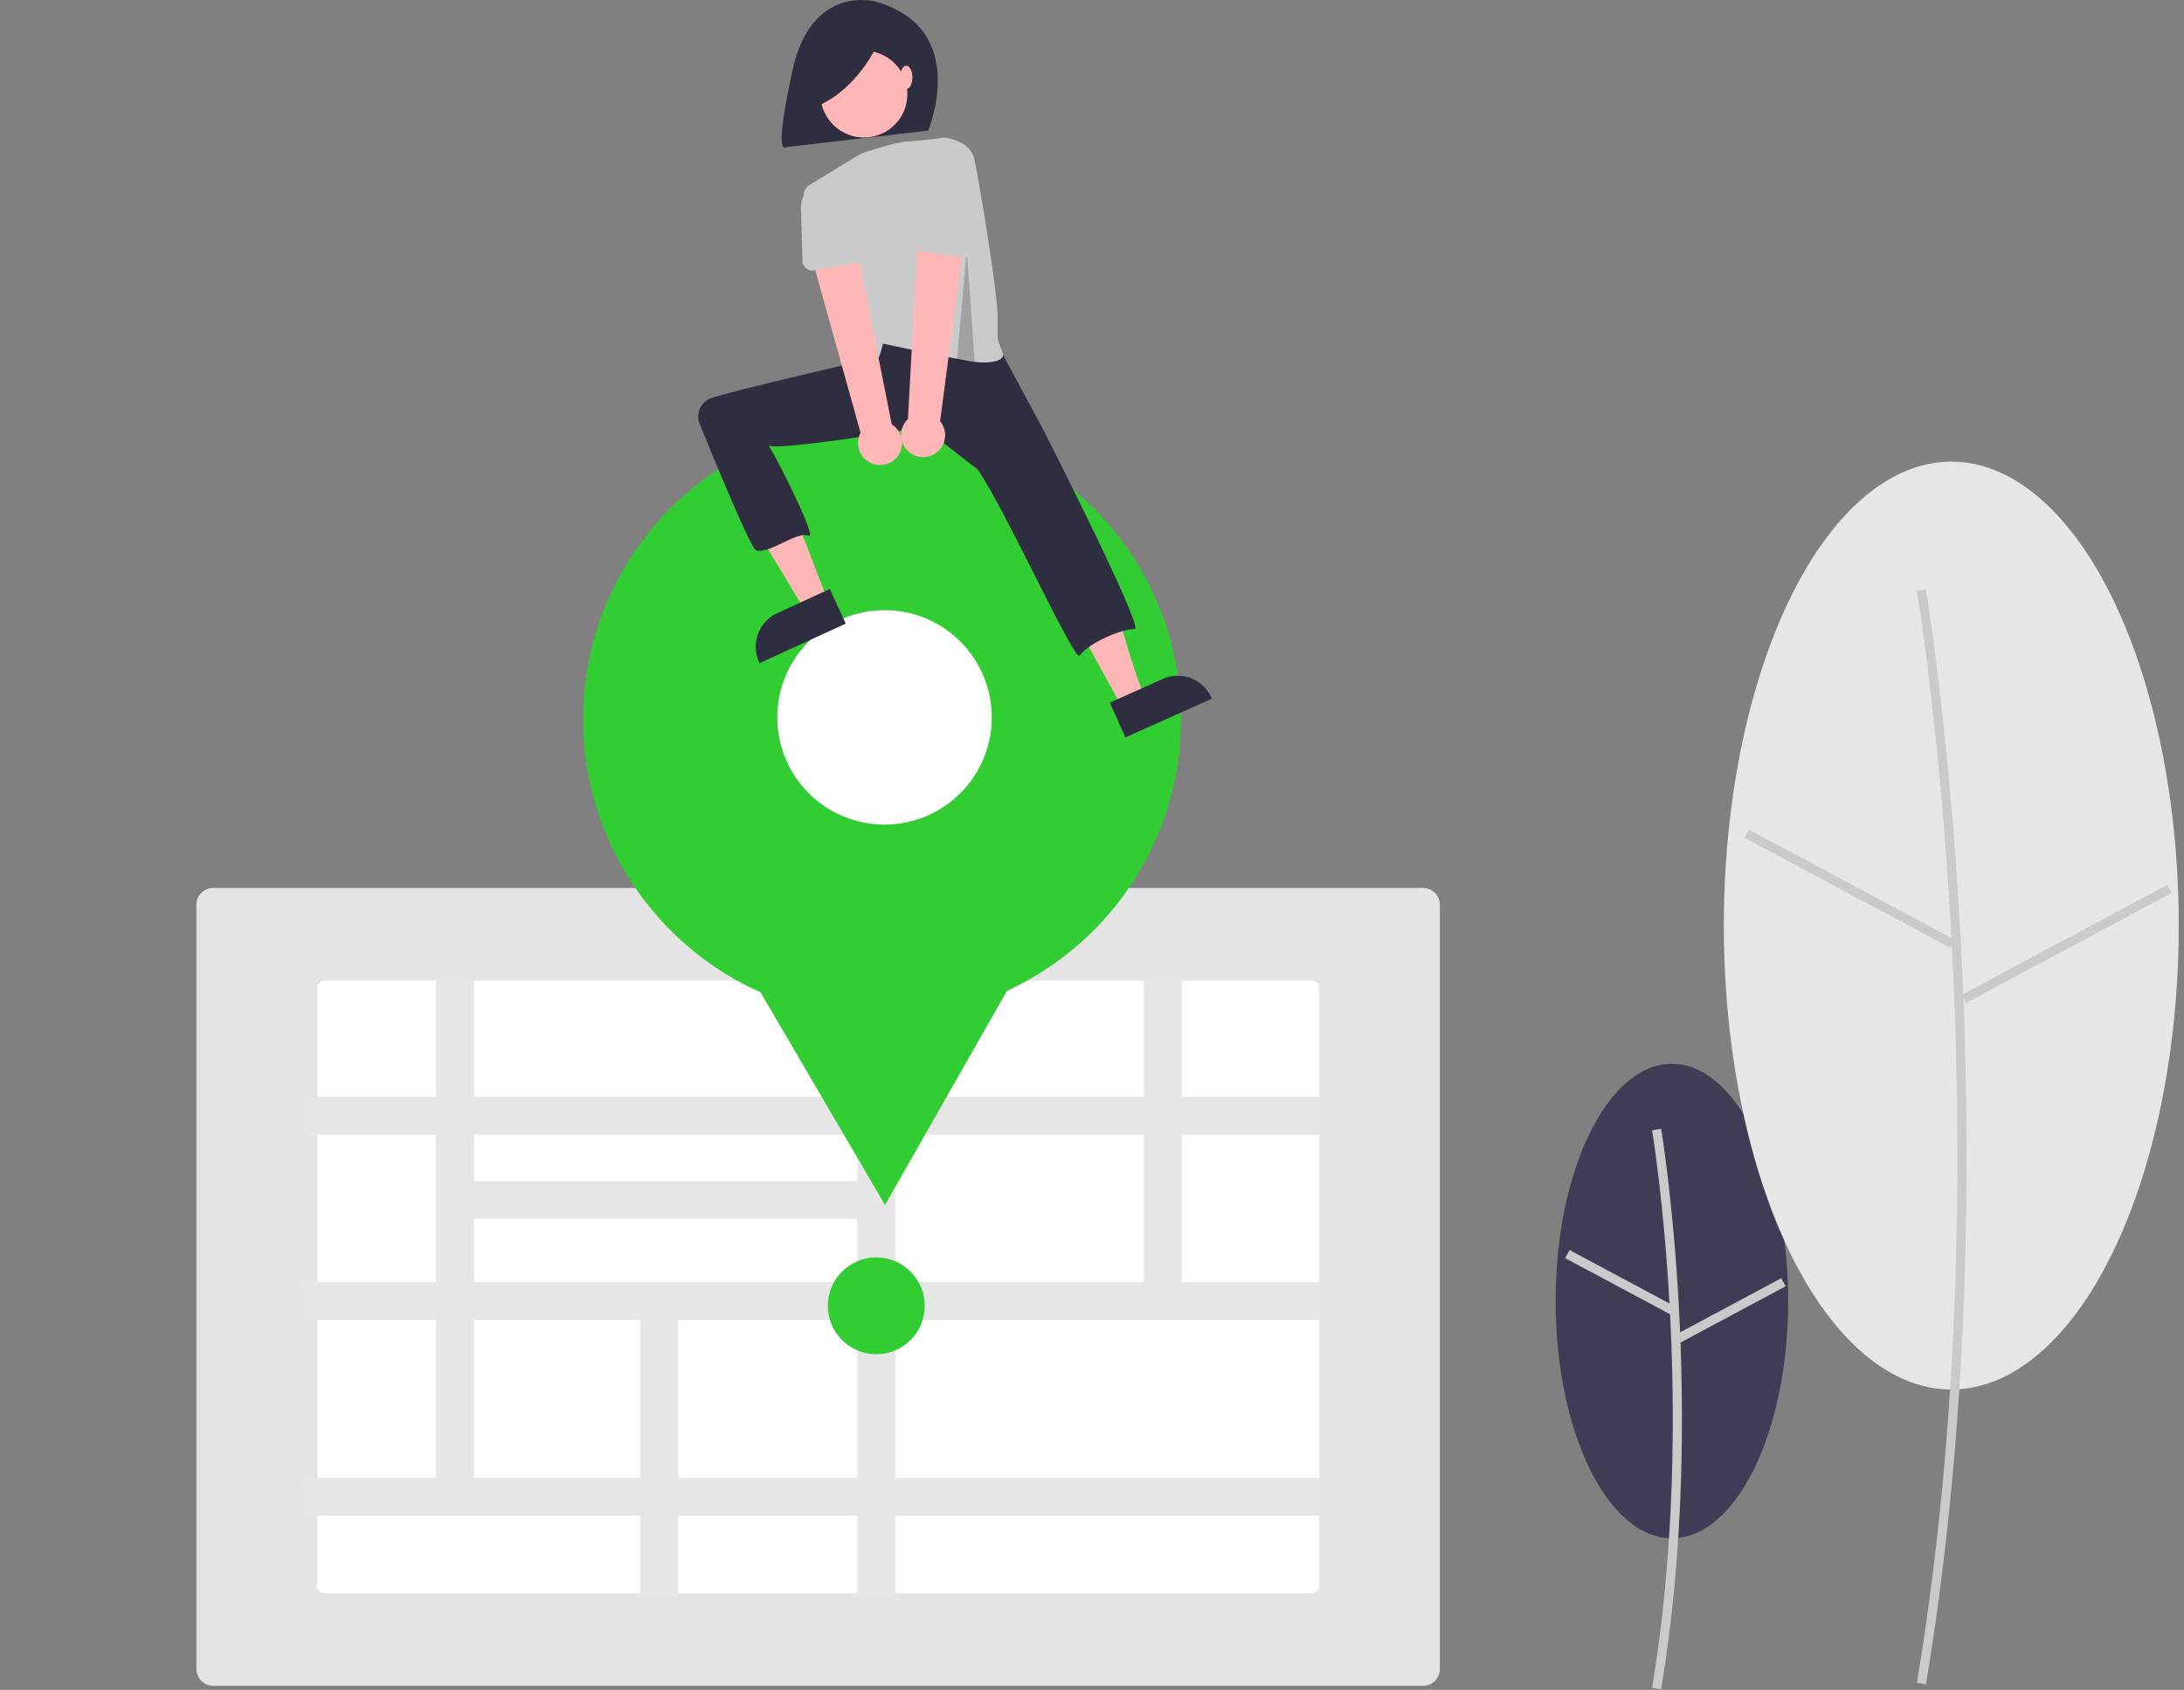 <?xml version="1.0"?>
<svg width="910.908" height="704.996" xmlns="http://www.w3.org/2000/svg" xmlns:svg="http://www.w3.org/2000/svg" data-name="Layer 1">
 <rect width="100%" height="100%" fill="#808080" stroke="none"/>
 <g class="layer">
  <title>Layer 1</title>
  <ellipse cx="697.32" cy="542.77" fill="#3f3d56" id="svg_1" rx="48.5" ry="98.97"/>
  <path d="m837.38,802.26c19.43,-116.55 0.2,-232.68 0,-233.84l-3.78,0.64c0.2,1.16 19.32,116.68 0,232.57l3.78,0.63z" fill="#cacaca" id="svg_2" transform="translate(-144.546 -97.502)"/>
  <rect fill="#cacaca" height="49.74" id="svg_3" transform="translate(-268.853 959.859) rotate(-61.858)" width="3.83" x="818.27" y="607.54"/>
  <rect fill="#cacaca" height="3.83" id="svg_4" transform="translate(-345.984 387.631) rotate(-28.158)" width="49.74" x="841.61" y="642.25"/>
  <ellipse cx="813.85" cy="386.14" fill="#e6e6e6" id="svg_5" rx="94.87" ry="193.56"/>
  <path d="m947.83,800.18c37.95,-227.66 0.39,-454.49 0,-456.76l-3.78,0.64c0.39,2.26 37.84,228.48 0,455.49l3.78,0.63z" fill="#cacaca" id="svg_6" transform="translate(-144.546 -97.502)"/>
  <rect fill="#cacaca" height="97.29" id="svg_7" transform="translate(-73.491 957.626) rotate(-61.858)" width="3.83" x="914.09" y="419.63"/>
  <rect fill="#cacaca" height="3.83" id="svg_8" transform="translate(-257.253 435.623) rotate(-28.157)" width="97.29" x="957.9" y="489.35"/>
  <path d="m738.08,800.79l-504.6,0a7.01,7.01 0 0 1 -7,-7l0,-318.85a7.01,7.01 0 0 1 7,-7l504.6,0a7.01,7.01 0 0 1 7,7l0,318.85a7.01,7.01 0 0 1 -7,7z" fill="#e4e4e4" id="svg_9" transform="translate(-144.546 -97.502)"/>
  <path d="m279.88,506.58a3,3 0 0 0 -3,3l0,249.57a3,3 0 0 0 3,3l411.79,0a3,3 0 0 0 3,-3l0,-249.57a3,3 0 0 0 -3,-3l-411.79,0z" fill="#fff" id="svg_10" transform="translate(-144.546 -97.502)"/>
  <path d="m695.67,570.86l0,-15.82l-58.23,0l0,-49.46l-15.82,0l0,49.46l-103.67,0l0,-49.46l-15.82,0l0,49.46l-159.9,0l0,-49.46l-15.82,0l0,49.46l-55.29,0l0,15.82l55.29,0l0,61.5l-55.29,0l0,15.82l55.29,0l0,65.89l-55.29,0l0,15.82l140.52,0l0,33.26l15.81,0l0,-33.26l74.68,0l0,33.26l15.82,0l0,-33.26l177.72,0l0,-15.82l-177.72,0l0,-65.89l177.72,0l0,-15.82l-58.23,0l0,-61.5l58.23,0zm-193.54,0l0,19.33l-159.9,0l0,-19.33l159.9,0zm-159.9,35.14l159.9,0l0,26.36l-159.9,0l0,-26.36zm0,108.07l0,-65.89l69.41,0l0,65.89l-69.41,0zm159.9,0l-74.68,0l0,-65.89l74.68,0l0,65.89zm119.49,-81.71l-103.67,0l0,-61.5l103.67,0l0,61.5z" fill="#e6e6e6" id="svg_11" transform="translate(-144.546 -97.502)"/>
  <circle cx="365.49" cy="544.77" fill="#32cd32" id="svg_12" r="20.21"/>
  <circle cx="367.92" cy="300.07" fill="#32cd32" id="svg_14" r="124.66"/>
  <polygon fill="#32cd32" id="svg_15" points="369.135 502.707 329.753 435.433 290.371 368.159 368.323 367.69 446.275 367.221 407.705 434.964 369.135 502.707"/>
  <circle cx="368.92" cy="299.28" fill="#fff" id="svg_16" r="44.72"/>
  <path d="m509.58,98.14s-26.67,-7.51 -34.56,28.93s-2.88,31.85 -2.88,31.85l59.54,-6.95s17.91,-42.74 -22.1,-53.83z" fill="#2f2e41" id="svg_17" transform="translate(-144.546 -97.502)"/>
  <path d="m470.79,258.01s-40.24,1.86 -33.28,17.66q0.74,1.68 1.38,3.14a282.52,282.52 0 0 0 17.16,33.22l24.74,40.98l9,-5l-25.33,-65.83l22.77,-1.86l-16.44,-22.31z" fill="#ffb6b6" id="svg_18" transform="translate(-144.546 -97.502)"/>
  <path d="m576.89,274.74l13.01,28.34s9.76,9.76 20.44,48.78s13.01,37.63 13.01,37.63l-10.56,3.52l-43.33,-78.78l-21.37,-26.94l6.5,-14.41l22.3,1.86z" fill="#ffb6b6" id="svg_19" transform="translate(-144.546 -97.502)"/>
  <path d="m561.09,242.22l18.7,34.79s42.38,83.28 38,83c-4.93,-0.31 -18.76,5.43 -23,11c-2.05,2.69 -32,-63 -42.52,-77.68l-22.77,-17.66s-64.63,10.88 -64.71,7.34c-0.04,-1.73 21.4,39.84 17,38c-5.01,-2.1 -16.81,8.12 -22,6c-2.15,-0.87 -17.3,-37.61 -23.43,-52.66a8.15,8.15 0 0 1 3.77,-10.31c4.61,-2.4 68.66,-17.03 68.66,-17.03l-1.12,-5.72l4.64,-9.29l48.78,10.22z" fill="#2f2e41" id="svg_20" transform="translate(-144.546 -97.502)"/>
  <circle cx="504.88" cy="136.76" fill="#ffb6b6" id="svg_21" r="18.12" transform="translate(144.47 515.71) rotate(-80.783)"/>
  <path d="m562.79,245.01c1,3 -5.48,4.73 -14.51,3.04c-7.82,-1.46 -16.37,-3.19 -23.12,-4.59c-7.22,-1.51 -12.38,-2.63 -12.38,-2.63s-1.86,11.61 -7.9,10.22c-5.2,-1.2 -20.75,-55.52 -24.96,-70.53a5.22,5.22 0 0 1 2.31,-5.86l21.36,-13.05s14.72,-5.05 20.08,-5.19s14.66,-1.54 14.66,-1.54s10.69,0.93 12.54,8.83s9.62,54.72 9.76,65.97c0.16,12.33 -0.84,6.33 2.16,15.33z" fill="#cacaca" id="svg_22" transform="translate(-144.546 -97.502)"/>
  <path d="m511.65,113.48s-7.51,19.92 -25.92,28.18l-3,-17.66l28.92,-10.52z" fill="#2f2e41" id="svg_23" transform="translate(-144.546 -97.502)"/>
  <ellipse cx="377.99" cy="32.29" fill="#ffb6b6" id="svg_24" rx="2.56" ry="4.88"/>
  <path d="m497.28,357.66l-35.92,16.51l-0.21,-0.45a15.39,15.39 0 0 1 7.55,-20.41l0,0l21.94,-10.09l6.64,14.44z" fill="#2f2e41" id="svg_25" transform="translate(-144.546 -97.502)"/>
  <path d="m607.43,390.65l22.03,-9.88l0.01,0a15.39,15.39 0 0 1 20.33,7.75l0.2,0.45l-36.07,16.17l-6.5,-14.49z" fill="#2f2e41" id="svg_26" transform="translate(-144.546 -97.502)"/>
  <polygon id="svg_27" opacity="0.2" points="403.241 104.51 399.035 150.771 406.512 151.124 403.241 104.51"/>
  <path d="m518.47,288.43a9.14,9.14 0 0 0 -2,-13.86l-16.16,-81.63l-18.56,7.1l21.72,78.01a9.19,9.19 0 0 0 15,10.38z" fill="#ffb6b6" id="svg_28" transform="translate(-144.546 -97.502)"/>
  <path d="m504.4,206.7l-20.38,3.59a4.1,4.1 0 0 1 -4.8,-3.92l-0.56,-20.62a11.38,11.38 0 0 1 22.41,-3.88l6.5,19.5a4.1,4.1 0 0 1 -3.17,5.33z" fill="#cacaca" id="svg_29" transform="translate(-144.546 -97.502)"/>
  <path d="m534.09,287a9.14,9.14 0 0 0 2.55,-13.78l10.87,-82.49l-19.85,0.77l-4.44,80.85a9.19,9.19 0 0 0 10.87,14.65z" fill="#ffb6b6" id="svg_30" transform="translate(-144.546 -97.502)"/>
  <path d="m546.97,205.07l-20.45,-3.14a4.1,4.1 0 0 1 -3.29,-5.25l6.08,-19.71a11.38,11.38 0 0 1 22.48,3.51l-0.1,20.56a4.1,4.1 0 0 1 -4.72,4.03z" fill="#cacaca" id="svg_31" transform="translate(-144.546 -97.502)"/>
 </g>
</svg>